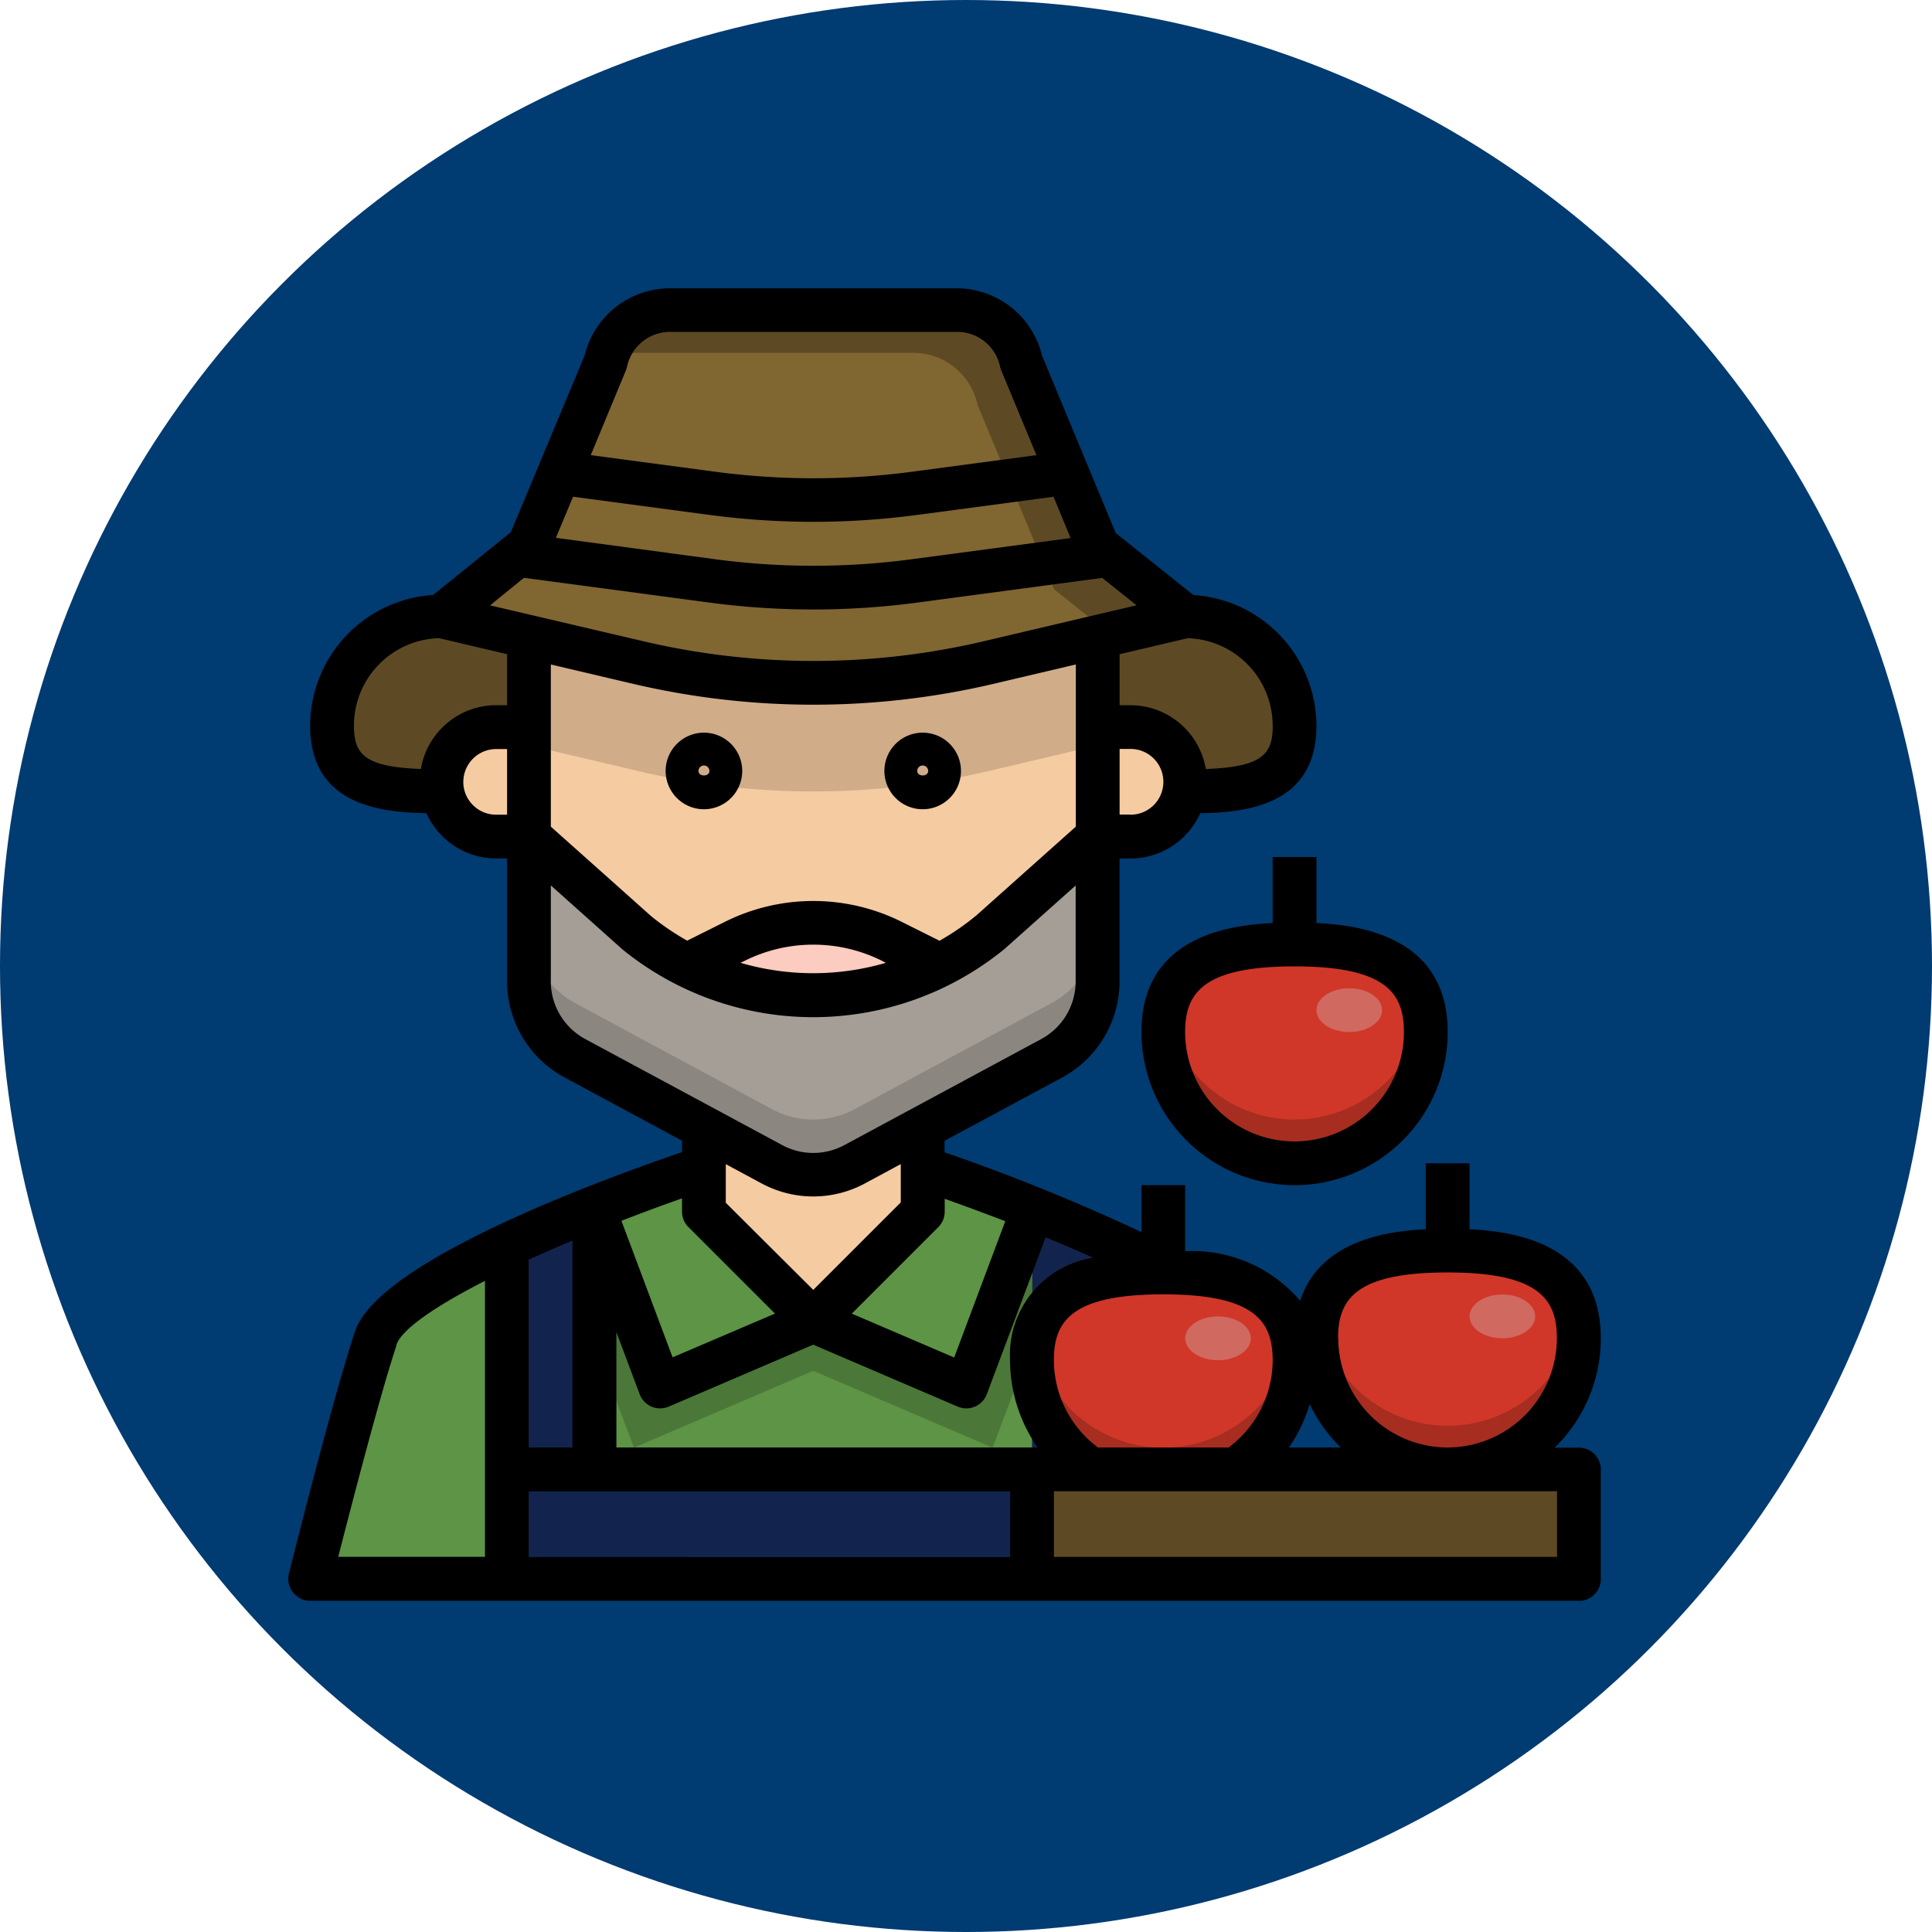 <svg xmlns="http://www.w3.org/2000/svg" width="45" height="45" viewBox="0 0 45 45">
    <defs>
        <clipPath id="clip-path">
            <path id="Path_2586" fill="none" d="M0-329.43h30.57V-360H0z" clip-rule="evenodd" data-name="Path 2586" transform="translate(0 360)"/>
        </clipPath>
        <style>
            .cls-4{fill:#12244e}.cls-5{fill:#5d9445}.cls-8{fill:#5d4a24}.cls-9{fill:#f5cba1}.cls-13{fill:#d03729}.cls-14{fill:#a62d20}.cls-15{fill:#d06960}
        </style>
    </defs>
    <g id="Group_179" data-name="Group 179" transform="translate(-1554 -739)">
        <circle id="Ellipse_597" cx="22.5" cy="22.5" r="22.5" fill="#003b71" data-name="Ellipse 597" transform="translate(1554 739)"/>
        <g id="Group_285" data-name="Group 285" transform="translate(1560.715 1105.715)">
            <g id="Group_284" clip-path="url(#clip-path)" data-name="Group 284" transform="translate(0 -360)">
                <path id="Path_2552" d="M204-103.23v-6.239c.654.249 1.361.537 2.038.847v5.392z" class="cls-4" data-name="Path 2552" transform="translate(-186.677 130.744)"/>
                <path id="Path_2553" d="M10.586-99.5c-1.624.742-3.057 1.6-3.057 2.335L6-91.557h4.586z" class="cls-5" data-name="Path 2553" transform="translate(-5.49 121.617)"/>
                <path id="Path_2554" d="M92.662-103.924l-3.562-1.528-3.567 1.529L84-108v5.6h10.19v-5.6z" class="cls-5" data-name="Path 2554" transform="translate(-76.867 129.399)"/>
                <path id="Path_2555" fill="#4b7838" d="M94.19-108l-1.529 4.076-3.561-1.528-3.567 1.529L84-108v3.159l.917 2.446 4.178-1.791 4.178 1.791.917-2.446z" data-name="Path 2555" transform="translate(-76.867 129.399)"/>
                <path id="Path_2556" d="M85.529-114.9l3.567-1.529-2.548-2.548V-120s-1.145.358-2.548.894v.125z" class="cls-5" data-name="Path 2556" transform="translate(-76.867 140.38)"/>
                <path id="Path_2557" d="M147.567-114.9L144-116.433l2.548-2.548V-120s1.145.358 2.548.894v.125z" class="cls-5" data-name="Path 2557" transform="translate(-131.772 140.38)"/>
                <path id="Path_2558" d="M62.038-103.23v-6.239c-.654.249-1.361.537-2.038.847v5.392z" class="cls-4" data-name="Path 2558" transform="translate(-54.905 130.744)"/>
                <path id="Path_2559" d="M60-36h14.266v2.548H60z" class="cls-4" data-name="Path 2559" transform="translate(-54.905 63.513)"/>
                <path id="Path_2560" fill="#a6823d" d="M228-99.5c1.624.742 3.057 1.6 3.057 2.335l1.529 5.6H228z" data-name="Path 2560" transform="translate(-208.639 121.617)"/>
                <path id="Path_2561" d="M31.871-270l-4.595 1.081a17.757 17.757 0 0 1-8.134 0L14.548-270A2.548 2.548 0 0 0 12-267.452c0 1.407 2.722 1.954 4.128 1.954h13.648c1.407 0 4.643-.548 4.643-1.954A2.548 2.548 0 0 0 31.871-270z" class="cls-8" data-name="Path 2561" transform="translate(-10.981 277.643)"/>
                <path id="Path_2562" d="M66-276v5.638l2.5 2.234a6.505 6.505 0 0 0 1.182.764 6.5 6.5 0 0 0 5.875 0 6.5 6.5 0 0 0 1.183-.764l2.5-2.234V-276z" class="cls-9" data-name="Path 2562" transform="translate(-60.395 283.133)"/>
                <path id="Path_2563" fill="#d0ac89" d="M67.019-272.248l1.538.362a17.759 17.759 0 0 0 8.134 0l1.538-.362 1.019-.24v-2.105L78.663-276H66.579L66-274.613v2.125z" data-name="Path 2563" transform="translate(-60.395 283.133)"/>
                <path id="Path_2564" fill="#fbccbf" d="M115.285-184.956l-1.115-.557a4.075 4.075 0 0 0-3.646 0l-1.115.557a6.5 6.5 0 0 0 5.876 0z" data-name="Path 2564" transform="translate(-100.119 200.724)"/>
                <path id="Path_2565" d="M43.274-239.609A1.274 1.274 0 0 0 42-238.335a1.274 1.274 0 0 0 1.274 1.274h.764v-2.548z" class="cls-9" data-name="Path 2565" transform="translate(-38.433 249.832)"/>
                <path id="Path_2566" d="M224.038-238.335a1.274 1.274 0 0 0-1.274-1.274H222v2.548h.764a1.274 1.274 0 0 0 1.274-1.274z" class="cls-9" data-name="Path 2566" transform="translate(-203.148 249.832)"/>
                <path id="Path_2567" fill="#a59e97" d="M76.744-207.375a6.5 6.5 0 0 1-1.182.764 6.5 6.5 0 0 1-5.875 0 6.5 6.5 0 0 1-1.183-.764L66-209.609v3.368a2.038 2.038 0 0 0 1.072 1.795l3 1.618 1.582.852a2.037 2.037 0 0 0 1.933 0l4.586-2.469a2.039 2.039 0 0 0 1.071-1.795v-3.368z" data-name="Path 2567" transform="translate(-60.395 222.38)"/>
                <path id="Path_2568" d="M240-177.962a3.057 3.057 0 0 0 3.057 3.057 3.057 3.057 0 0 0 3.057-3.057c0-1.688-1.369-2.038-3.057-2.038s-3.057.35-3.057 2.038z" class="cls-13" data-name="Path 2568" transform="translate(-219.62 195.285)"/>
                <path id="Path_2569" d="M243.057-159.267a3.055 3.055 0 0 1-3.009-2.53 2.536 2.536 0 0 0-.048.492 3.057 3.057 0 0 0 3.057 3.057 3.057 3.057 0 0 0 3.057-3.057 2.533 2.533 0 0 0-.048-.492 3.055 3.055 0 0 1-3.009 2.53z" class="cls-14" data-name="Path 2569" transform="translate(-219.62 178.628)"/>
                <path id="Path_2570" d="M283.529-167.49c0 .281-.342.509-.764.509s-.764-.228-.764-.509.342-.51.764-.51.764.228.764.51z" class="cls-15" data-name="Path 2570" transform="translate(-258.053 184.304)"/>
                <path id="Path_2571" d="M282-93.962a3.057 3.057 0 0 0 3.057 3.057 3.057 3.057 0 0 0 3.057-3.057c0-1.688-1.369-2.038-3.057-2.038S282-95.65 282-93.962z" class="cls-13" data-name="Path 2571" transform="translate(-258.053 118.418)"/>
                <path id="Path_2572" d="M285.057-75.267a3.055 3.055 0 0 1-3.009-2.53 2.538 2.538 0 0 0-.048.497 3.057 3.057 0 0 0 3.057 3.057 3.057 3.057 0 0 0 3.057-3.057 2.533 2.533 0 0 0-.048-.492 3.055 3.055 0 0 1-3.009 2.525z" class="cls-14" data-name="Path 2572" transform="translate(-258.053 101.761)"/>
                <path id="Path_2573" d="M325.529-83.491c0 .281-.342.51-.764.51s-.764-.228-.764-.51.342-.51.764-.51.764.229.764.51z" class="cls-15" data-name="Path 2573" transform="translate(-296.487 107.437)"/>
                <path id="Path_2574" d="M204-87.962a3.057 3.057 0 0 0 3.057 3.057 3.057 3.057 0 0 0 3.057-3.057c0-1.688-1.369-2.038-3.057-2.038S204-89.65 204-87.962z" class="cls-13" data-name="Path 2574" transform="translate(-186.677 112.928)"/>
                <path id="Path_2575" d="M207.057-69.267a3.055 3.055 0 0 1-3.009-2.53 2.538 2.538 0 0 0-.048.497 3.057 3.057 0 0 0 3.057 3.057 3.057 3.057 0 0 0 3.057-3.057 2.533 2.533 0 0 0-.048-.492 3.055 3.055 0 0 1-3.009 2.525z" class="cls-14" data-name="Path 2575" transform="translate(-186.677 96.271)"/>
                <path id="Path_2576" d="M247.529-77.49c0 .281-.342.51-.764.51s-.764-.228-.764-.51.342-.51.764-.51.764.228.764.51z" class="cls-15" data-name="Path 2576" transform="translate(-225.11 101.947)"/>
                <path id="Path_2577" d="M204-36h12.738v2.548H204z" class="cls-8" data-name="Path 2577" transform="translate(-186.677 63.513)"/>
                <path id="Path_2578" fill="#806631" d="M57.285-348.493l-.71-1.711-1.075-2.582A1.529 1.529 0 0 0 54-354h-6.682a1.528 1.528 0 0 0-1.5 1.215l-1.784 4.272L42-346.867l.831.2 2.226.524 1.538.361a17.756 17.756 0 0 0 8.134 0l1.538-.361 1.725-.406 1.332-.314z" data-name="Path 2578" transform="translate(-38.433 354.51)"/>
                <path id="Path_2579" d="M87.982-353.006h6.689a1.529 1.529 0 0 1 1.5 1.214l1.072 2.583.71 1.71 1.307 1.043.417-.1 1.332-.313-2.038-1.626-.71-1.711-1.072-2.583A1.529 1.529 0 0 0 95.69-354H89a1.525 1.525 0 0 0-1.45 1.061 1.533 1.533 0 0 1 .432-.067z" class="cls-8" data-name="Path 2579" transform="translate(-80.116 354.51)"/>
                <path id="Path_2580" d="M117.513-128.91a2.037 2.037 0 0 1-1.933 0l-1.58-.852v1.955l2.548 2.548 2.548-2.548v-1.955z" class="cls-9" data-name="Path 2580" transform="translate(-104.319 149.313)"/>
                <path id="Path_2581" fill="#8b8680" d="M78.175-183.28l-4.586 2.469a2.037 2.037 0 0 1-1.933 0l-1.581-.852-3-1.618A2.038 2.038 0 0 1 66-185.074v1.285a2.038 2.038 0 0 0 1.072 1.795l3 1.618 1.582.852a2.037 2.037 0 0 0 1.933 0l4.586-2.469a2.039 2.039 0 0 0 1.071-1.795v-1.285a2.038 2.038 0 0 1-1.069 1.793z" data-name="Path 2581" transform="translate(-60.395 199.928)"/>
                <path id="Path_2582" d="M104.392-236.326a.893.893 0 0 1-.892-.892.893.893 0 0 1 .892-.892.893.893 0 0 1 .892.892.893.893 0 0 1-.892.892zm0-1.019a.127.127 0 0 0-.127.127c0 .14.255.14.255 0a.128.128 0 0 0-.128-.127z" data-name="Path 2582" transform="translate(-94.711 248.46)"/>
                <path id="Path_2583" d="M164.392-236.326a.893.893 0 0 1-.892-.892.893.893 0 0 1 .892-.892.893.893 0 0 1 .892.892.893.893 0 0 1-.892.892zm0-1.019a.127.127 0 0 0-.127.127c0 .14.255.14.255 0a.128.128 0 0 0-.128-.127z" data-name="Path 2583" transform="translate(-149.616 248.46)"/>
                <path id="Path_2584" d="M30.57-335.544c0-2.163-1.933-2.489-3.057-2.538v-1.538h-1.019v1.538c-.95.042-2.476.282-2.926 1.663a3.308 3.308 0 0 0-2.679-1.153v-1.538h-1.018v1.093a46.529 46.529 0 0 0-4.586-1.859v-.268l2.737-1.473a2.545 2.545 0 0 0 1.339-2.243v-2.858h.255a1.782 1.782 0 0 0 1.624-1.055c1.1-.019 2.707-.2 2.707-2.035a3.059 3.059 0 0 0-2.866-3.047l-1.809-1.445-1.716-4.132A2.049 2.049 0 0 0 15.573-360H8.885a2.048 2.048 0 0 0-1.985 1.57l-1.717 4.111-1.81 1.462a3.058 3.058 0 0 0-2.864 3.047c0 1.832 1.606 2.016 2.707 2.035a1.784 1.784 0 0 0 1.624 1.055h.255v2.858a2.545 2.545 0 0 0 1.34 2.243l2.736 1.473v.266c-2.033.695-7.081 2.564-7.616 4.173-.51 1.53-1.5 5.475-1.54 5.642a.507.507 0 0 0 .093.437.508.508 0 0 0 .4.2h29.553a.509.509 0 0 0 .51-.509v-2.548a.509.509 0 0 0-.51-.51h-.566a3.554 3.554 0 0 0 1.075-2.549zM24.513-333h-1.207a3.548 3.548 0 0 0 .484-1.011 3.578 3.578 0 0 0 .723 1.011zm-1.585-2.038A2.539 2.539 0 0 1 21.9-333h-3.04a2.54 2.54 0 0 1-1.028-2.038c0-.918.434-1.529 2.548-1.529s2.548.615 2.548 1.533zm-6.228-3.233l-1.19 3.175-2.385-1.022 2.015-2.015a.509.509 0 0 0 .149-.36v-.3c.362.129.852.308 1.411.522zm-6.51-1.329l.83.447a2.544 2.544 0 0 0 1.208.306 2.542 2.542 0 0 0 1.207-.306l.831-.448v.892l-2.038 2.038-2.038-2.029zm4.973-5.206l-.885-.442a4.607 4.607 0 0 0-4.1 0l-.887.443a5.9 5.9 0 0 1-.843-.574l-2.333-2.082v-3.777l1.93.454a18.369 18.369 0 0 0 8.368 0l1.93-.454v3.777l-2.316 2.067a5.909 5.909 0 0 1-.864.594zm-1.245.517a6.043 6.043 0 0 1-3.384 0l.1-.049a3.585 3.585 0 0 1 3.19 0zm5.7-3.453h-.255v-1.529h.255a.765.765 0 0 1 .764.764.765.765 0 0 1-.766.768zm3.312-2.071c0 .676-.252.959-1.559 1.01a1.782 1.782 0 0 0-1.753-1.486h-.255v-1.188l1.584-.373a2.04 2.04 0 0 1 1.981 2.04zm-4.709-4.37l-3.711.495a17.28 17.28 0 0 1-4.559 0l-3.718-.5.4-.957 3.184.424a18.3 18.3 0 0 0 2.414.16 18.3 18.3 0 0 0 2.414-.16l3.179-.424zm-10.36-3.9a.527.527 0 0 0 .029-.092 1.024 1.024 0 0 1 1-.81h6.689a1.023 1.023 0 0 1 1 .809.519.519 0 0 0 .028.091l.818 1.971-2.909.388a17.306 17.306 0 0 1-4.559 0l-2.912-.388zm-2.373 4.827l4.329.577a18.309 18.309 0 0 0 2.414.16 18.309 18.309 0 0 0 2.414-.16l4.312-.575.8.637-3.573.841a17.338 17.338 0 0 1-7.9 0l-3.584-.839zm-2.4 4.452c-1.307-.051-1.559-.334-1.559-1.01a2.04 2.04 0 0 1 1.983-2.037l1.584.373v1.188H4.84a1.782 1.782 0 0 0-1.753 1.49zm.989.3a.765.765 0 0 1 .764-.764h.255v1.529H4.84a.765.765 0 0 1-.764-.761zm2.038 4.642v-2.23l1.67 1.492a7.043 7.043 0 0 0 8.9-.014l1.654-1.476v2.23a1.526 1.526 0 0 1-.8 1.346l-4.586 2.47a1.525 1.525 0 0 1-1.45 0l-4.585-2.469a1.528 1.528 0 0 1-.804-1.348zm3.206 5.728l2.015 2.015-2.385 1.019-1.192-3.18c.467-.181.94-.358 1.412-.523v.306a.508.508 0 0 0 .149.364zM5.6-331.977h11.214v1.529H5.6zm0-1.023v-4.374c.326-.149.668-.3 1.019-.447V-333zm-3.084-2.387c.124-.371.925-.912 2.065-1.495v6.429H1.163c.308-1.199.98-3.797 1.358-4.93zM7.642-333v-2.686l.542 1.445a.508.508 0 0 0 .277.289.51.51 0 0 0 .4 0l3.366-1.443 3.366 1.443a.507.507 0 0 0 .2.041.5.5 0 0 0 .2-.041.51.51 0 0 0 .277-.289l1.37-3.654c.365.15.737.309 1.106.475a2.29 2.29 0 0 0-1.935 2.382 3.558 3.558 0 0 0 .643 2.038zm21.909 1.019v1.529H17.833v-1.529zm-5.1-3.567c0-.918.434-1.529 2.548-1.529s2.548.611 2.548 1.529A2.55 2.55 0 0 1 27-333a2.55 2.55 0 0 1-2.544-2.544z" data-name="Path 2584" transform="translate(0 360)"/>
                <path id="Path_2585" d="M237.057-204v1.538c-1.124.049-3.057.374-3.057 2.538a3.571 3.571 0 0 0 3.567 3.567 3.571 3.571 0 0 0 3.567-3.567c0-2.163-1.933-2.488-3.057-2.538V-204zm3.057 4.076a2.55 2.55 0 0 1-2.548 2.548 2.55 2.55 0 0 1-2.548-2.548c0-.918.434-1.529 2.548-1.529s2.548.612 2.548 1.529z" data-name="Path 2585" transform="translate(-214.129 217.247)"/>
            </g>
        </g>
    </g>
</svg>
